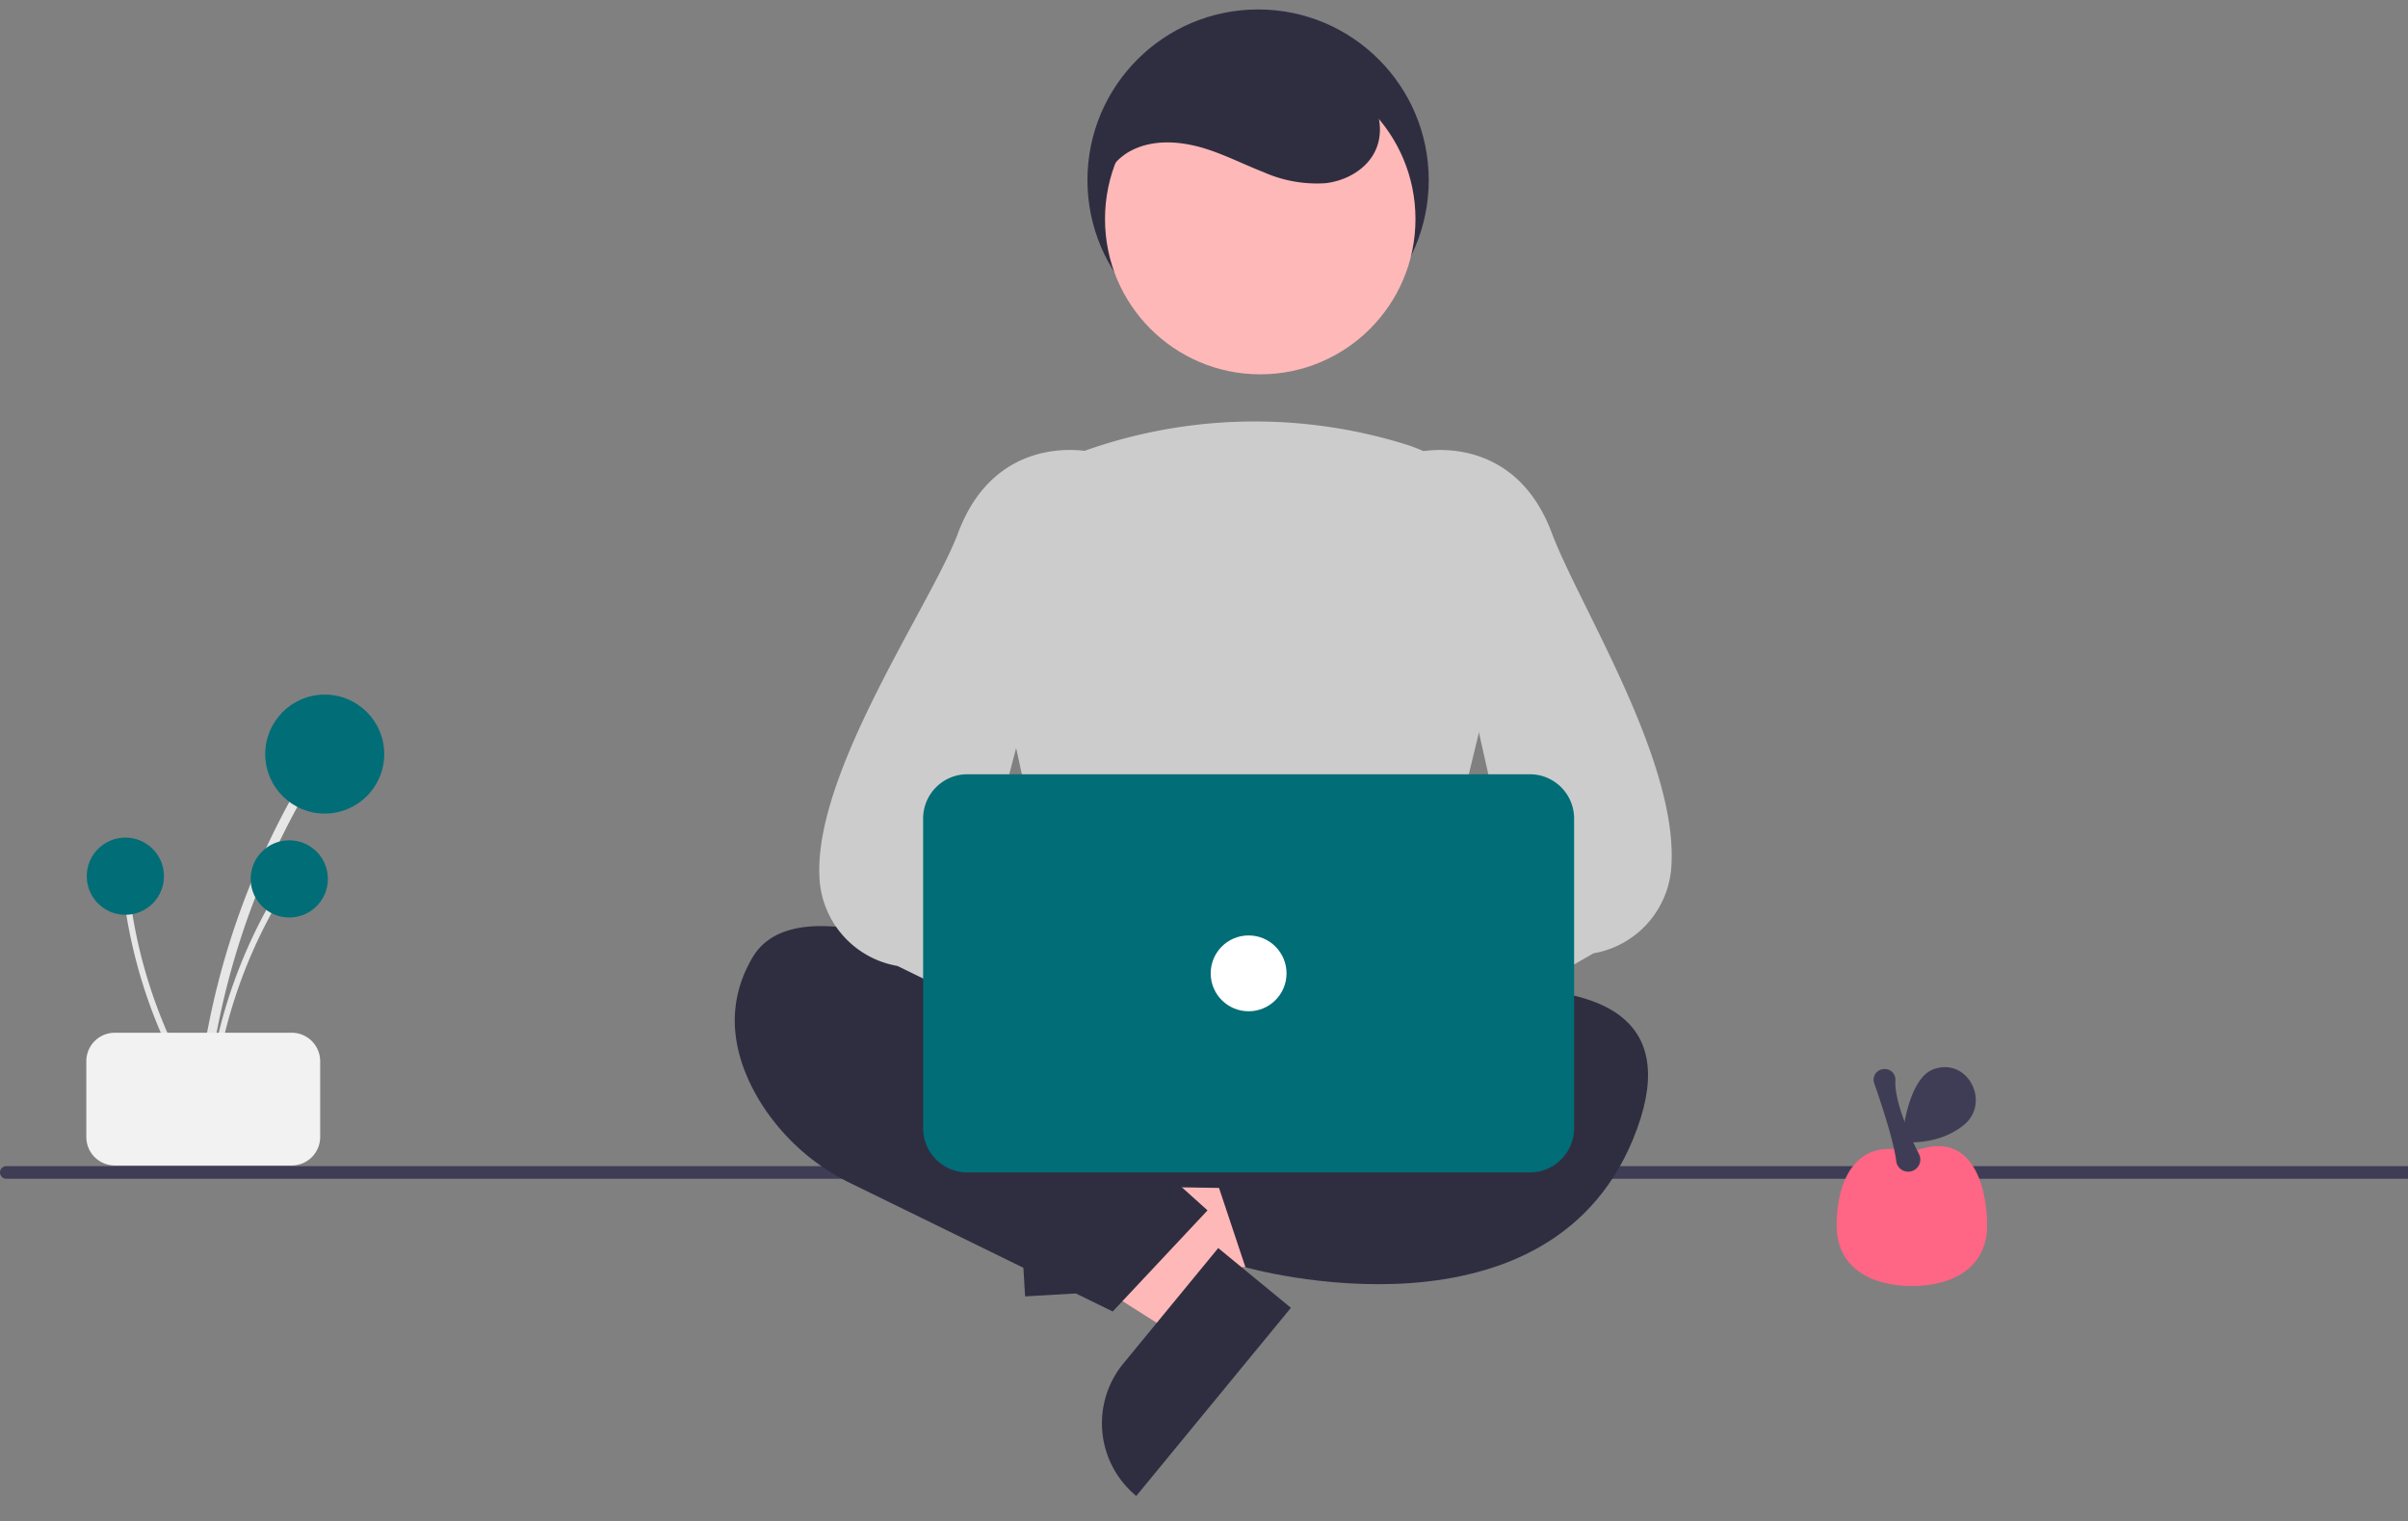 <svg width="381" height="240.68" xmlns="http://www.w3.org/2000/svg">
 <rect width="100%" height="100%" fill="#808080" stroke="none"/>
 <g>
  <title>background</title>
  <rect x="-1" y="-1" width="383" height="242.68" id="canvas_background" fill="none"/>
 </g>

 <g>
  <title>Layer 1</title>
  <path d="m382,186.495l-381,0a1,1 0 0 1 0,-2l381,0a1,1 0 0 1 0,2z" fill="#3f3d56" id="svg_57"/>
  <circle cx="199.059" cy="28.495" r="27" fill="#2f2e41" id="svg_58"/>
  <polygon points="173.405,201.821 172.69,189.583 219.556,180.998 220.612,199.062 173.405,201.821 " fill="#ffb8b8" id="svg_59"/>
  <path d="m1183.962,308.016l23.644,0a0,0 0 0 1 0,0l0,14.887a0,0 0 0 1 0,0l-38.531,0a0,0 0 0 1 0,0l0,0a14.887,14.887 0 0 1 14.887,-14.887z" transform="rotate(86.655 747.34,-290.147) " fill="#2f2e41" id="svg_60"/>
  <polygon points="193.789,201.709 186.004,211.18 145.768,185.661 157.257,171.683 193.789,201.709 " fill="#ffb8b8" id="svg_61"/>
  <path d="m-142.93,796.644l23.644,0a0,0 0 0 1 0,0l0,14.887a0,0 0 0 1 0,0l-38.531,0a0,0 0 0 1 0,0l0,0a14.887,14.887 0 0 1 14.887,-14.887z" transform="rotate(-50.582 -597.32,166.857) " fill="#2f2e41" id="svg_62"/>
  <path d="m171.387,157.665l-5.32,25.079a4,4 0 0 0 3.848,4.83l52.298,0.844a4,4 0 0 0 4.004,-4.695l-4.575,-25.922a4,4 0 0 0 -3.939,-3.305l-42.404,0a4,4 0 0 0 -3.913,3.17z" fill="#2f2e41" id="svg_63"/>
  <path d="m180.059,166.495s-51,-32 -61,-15c-5,8.5 -2.5,16.75 1.25,22.875a34.631,34.631 0 0 0 14.402,12.891l41.347,20.234l15,-16l-10,-9l-1,-16z" fill="#2f2e41" id="svg_64"/>
  <path d="m206.059,161.495s66,-19 53,17s-62,22 -62,22l-5,-15l17,-12l-3,-12z" fill="#2f2e41" id="svg_65"/>
  <circle cx="199.398" cy="34.661" r="24.561" fill="#ffb8b8" id="svg_66"/>
  <path d="m200.685,165.464a131.994,131.994 0 0 1 -30.257,-3.986l-0.292,-0.08l-13.706,-63.045a23.225,23.225 0 0 1 14.933,-26.943a80.46,80.46 0 0 1 51.3,-1.024l0,0a23.47,23.47 0 0 1 15.635,27.765l-15.308,63.195l-0.216,0.103c-6.362,3.014 -14.317,4.017 -22.089,4.017z" fill="#ccc" id="svg_67"/>
  <path d="m182.274,170.362a10.056,10.056 0 0 1 14.475,-5.312l26.987,-23.425l2.442,18.408l-26.001,19.422a10.11,10.11 0 0 1 -17.902,-9.094z" fill="#ffb8b8" id="svg_68"/>
  <path d="m208.012,175.471a4.534,4.534 0 0 1 -1.296,-0.19a4.453,4.453 0 0 1 -2.962,-2.816l-3.257,-9.229a4.472,4.472 0 0 1 1.302,-4.902l36.769,-22.074l-14.494,-64.661l0.369,-0.089c0.15,-0.037 15,-3.417 21.086,12.811c4.261,11.365 20.031,36.077 18.919,52.776a14.885,14.885 0 0 1 -12.322,13.728l-41.388,23.713a4.456,4.456 0 0 1 -2.724,0.935z" fill="#ccc" id="svg_69"/>
  <path d="m212.136,168.168a10.056,10.056 0 0 0 -14.475,-5.312l-26.986,-23.425l-2.442,18.408l26.001,19.422a10.11,10.11 0 0 0 17.902,-9.094z" fill="#ffb8b8" id="svg_70"/>
  <path d="m189.106,175.471a4.456,4.456 0 0 1 -2.724,-0.935l-44.388,-21.713a14.885,14.885 0 0 1 -12.322,-13.728c-1.113,-16.699 17.657,-43.411 21.919,-54.776c6.085,-16.228 20.936,-12.849 21.086,-12.811l0.369,0.089l-17.494,66.661l39.769,20.074a4.472,4.472 0 0 1 1.302,4.902l-3.257,9.229a4.453,4.453 0 0 1 -2.962,2.816a4.535,4.535 0 0 1 -1.296,0.19z" fill="#ccc" id="svg_71"/>
  <path d="m242.059,185.495l-89,0a7.008,7.008 0 0 1 -7,-7l0,-49a7.008,7.008 0 0 1 7,-7l89,0a7.008,7.008 0 0 1 7,7l0,49a7.008,7.008 0 0 1 -7,7z" fill="#006d77" id="svg_72"/>
  <circle cx="197.559" cy="153.995" r="6" fill="#fff" id="svg_73"/>
  <path d="m174.591,33.661c-1.456,-3.692 0.933,-8.092 4.476,-9.881s7.818,-1.448 11.608,-0.27c3.185,0.991 6.17,2.526 9.277,3.738a20.762,20.762 0 0 0 9.753,1.737c3.314,-0.374 6.613,-2.233 7.969,-5.28c1.406,-3.159 0.45,-7.013 -1.715,-9.709a18.799,18.799 0 0 0 -8.612,-5.535c-7.308,-2.574 -15.748,-2.65 -22.532,1.093s-11.394,11.71 -9.992,19.33" fill="#2f2e41" id="svg_74"/>
  <path d="m32.662,174.814a122.042,122.042 0 0 1 10.101,-38.517q2.28,-5.092 5.018,-9.961a0.744,0.744 0 0 0 -1.284,-0.75a123.728,123.728 0 0 0 -13.768,37.982q-1.034,5.584 -1.554,11.246c-0.088,0.952 1.399,0.946 1.486,0l-0,0z" fill="#e6e6e6" id="svg_75"/>
  <circle cx="51.381" cy="119.305" r="9.414" fill="#006d77" id="svg_76"/>
  <path d="m33.626,175.064a79.174,79.174 0 0 1 6.553,-24.988q1.479,-3.304 3.255,-6.462a0.483,0.483 0 0 0 -0.833,-0.487a80.269,80.269 0 0 0 -8.932,24.641q-0.671,3.622 -1.008,7.296c-0.057,0.618 0.908,0.614 0.964,0l-0,-0z" fill="#e6e6e6" id="svg_77"/>
  <circle cx="45.769" cy="139.053" r="6.108" fill="#006d77" id="svg_78"/>
  <path d="m32.408,174.487a79.174,79.174 0 0 1 -10.202,-23.733q-0.866,-3.515 -1.408,-7.097a0.483,0.483 0 0 0 -0.956,0.128a80.268,80.268 0 0 0 8.113,24.922q1.699,3.269 3.693,6.373c0.335,0.522 1.093,-0.074 0.76,-0.593z" fill="#e6e6e6" id="svg_79"/>
  <circle cx="19.835" cy="138.624" r="6.108" fill="#006d77" id="svg_80"/>
  <path d="m13.659,179.891l0,-12a4.505,4.505 0 0 1 4.5,-4.5l28,0a4.505,4.505 0 0 1 4.5,4.5l0,12a4.505,4.505 0 0 1 -4.5,4.5l-28,0a4.505,4.505 0 0 1 -4.5,-4.5z" fill="#f2f2f2" id="svg_81"/>
  <path d="m314.409,193.896c0,6.577 -5.332,9.567 -11.909,9.567s-11.909,-2.99 -11.909,-9.567s2.646,-14.251 11.909,-11.605c9.262,-3.97 11.909,5.028 11.909,11.605z" fill="#ff6584" id="svg_82"/>
  <path d="m301.92,185.372a1.904,1.904 0 0 1 -1.891,-1.659c-0.394,-3.281 -2.568,-9.708 -3.484,-12.318l-0,-0.001a1.703,1.703 0 0 1 0.22,-1.566a1.787,1.787 0 0 1 2.663,-0.192a1.705,1.705 0 0 1 0.468,1.276c-0.179,3.351 2.263,8.765 3.735,11.694a1.908,1.908 0 0 1 -1.51,2.756a1.763,1.763 0 0 1 -0.202,0.011z" fill="#3f3d56" id="svg_83"/>
  <path d="m310.732,177.981c4.134,-3.383 0.891,-10.308 -4.283,-8.978a4.178,4.178 0 0 0 -1.864,0.994c-3.174,2.998 -3.666,10.669 -3.666,10.669s5.605,0.759 9.813,-2.685z" fill="#3f3d56" id="svg_84"/>
 </g>
</svg>